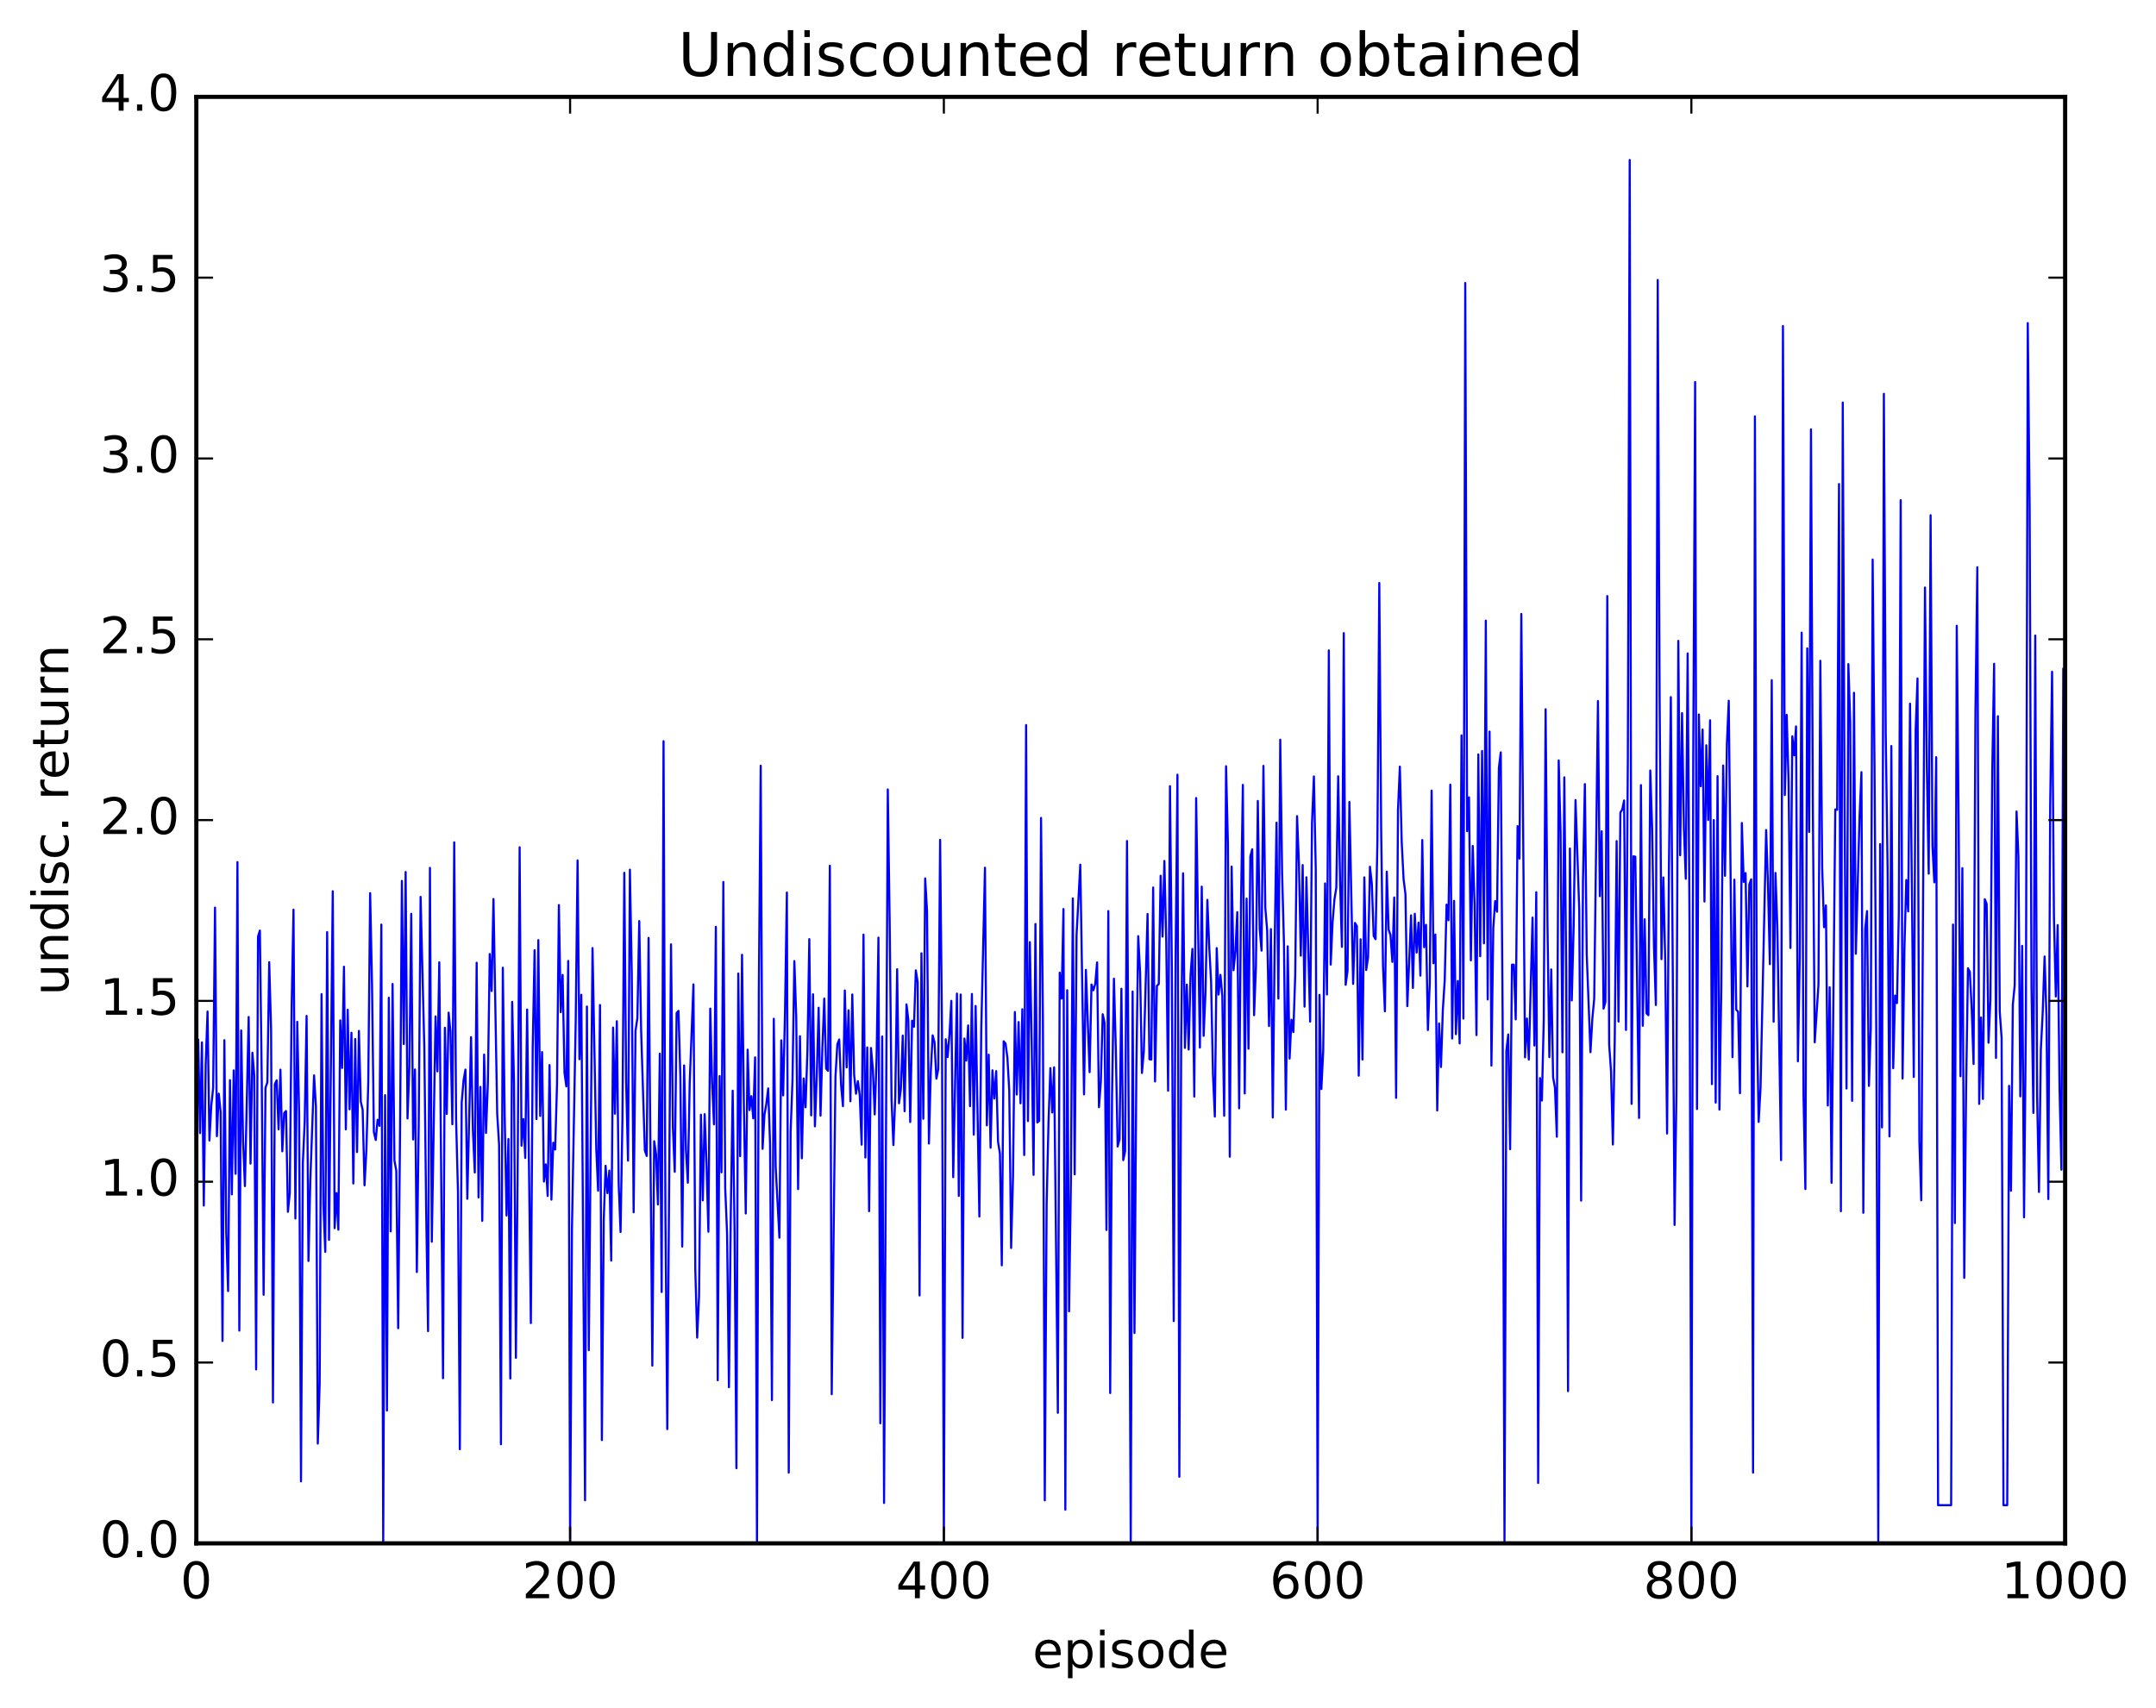 <?xml version="1.0" encoding="utf-8" standalone="no"?>
<!DOCTYPE svg PUBLIC "-//W3C//DTD SVG 1.1//EN"
  "http://www.w3.org/Graphics/SVG/1.1/DTD/svg11.dtd">
<!-- Created with matplotlib (http://matplotlib.org/) -->
<svg height="408pt" version="1.1" viewBox="0 0 515 408" width="515pt" xmlns="http://www.w3.org/2000/svg" xmlns:xlink="http://www.w3.org/1999/xlink">
 <defs>
  <style type="text/css">
*{stroke-linecap:butt;stroke-linejoin:round;stroke-miterlimit:100000;}
  </style>
 </defs>
 <g id="figure_1">
  <g id="patch_1">
   <path d="M 0 408.169 
L 515.768 408.169 
L 515.768 0 
L 0 0 
z
" style="fill:#ffffff;"/>
  </g>
  <g id="axes_1">
   <g id="patch_2">
    <path d="M 46.898 368.742 
L 493.298 368.742 
L 493.298 23.142 
L 46.898 23.142 
z
" style="fill:#ffffff;"/>
   </g>
   <g id="line2d_1">
    <path clip-path="url(#pc4a2732bb2)" d="M 46.898 266.957 
L 47.344 248.376 
L 47.79 270.724 
L 48.237 249.054 
L 48.683 288.045 
L 49.13 254.254 
L 49.576 241.676 
L 50.022 272.496 
L 50.469 264.141 
L 50.915 259.933 
L 51.361 216.856 
L 51.808 271.455 
L 52.254 261.311 
L 52.701 265.701 
L 53.147 320.394 
L 53.593 248.522 
L 54.04 294.444 
L 54.486 308.463 
L 54.933 258.075 
L 55.379 285.361 
L 55.825 255.747 
L 56.272 280.45 
L 56.718 205.972 
L 57.165 317.908 
L 57.611 246.208 
L 58.057 272.616 
L 58.504 283.392 
L 59.397 242.982 
L 59.843 278.02 
L 60.289 251.525 
L 60.736 257.009 
L 61.182 327.189 
L 61.629 223.782 
L 62.075 222.335 
L 62.522 257.895 
L 62.968 309.36 
L 63.414 259.93 
L 63.861 258.6 
L 64.307 229.888 
L 64.754 245.992 
L 65.2 335.086 
L 65.646 259.011 
L 66.093 258.12 
L 66.539 269.829 
L 66.986 255.572 
L 67.432 275.077 
L 67.878 265.936 
L 68.325 265.459 
L 68.771 289.534 
L 69.218 285.056 
L 69.664 240.396 
L 70.11 217.345 
L 70.557 291.137 
L 71.003 244.139 
L 71.45 266.065 
L 71.896 353.942 
L 72.342 277.839 
L 72.789 267.86 
L 73.235 242.739 
L 73.681 301.279 
L 74.128 281.929 
L 75.021 256.941 
L 75.467 264.43 
L 75.913 344.911 
L 76.36 330.515 
L 76.806 237.514 
L 77.253 287.951 
L 77.699 299.097 
L 78.145 222.697 
L 78.592 296.239 
L 79.485 212.943 
L 79.931 293.448 
L 80.377 285.052 
L 80.824 293.805 
L 81.27 243.792 
L 81.717 255.16 
L 82.163 230.975 
L 82.609 269.836 
L 83.056 241.26 
L 83.502 265.039 
L 83.949 246.752 
L 84.395 282.765 
L 84.841 248.254 
L 85.288 275.263 
L 85.734 246.306 
L 86.181 263.251 
L 86.627 265.138 
L 87.073 283.212 
L 87.52 274.743 
L 87.966 258.771 
L 88.413 213.392 
L 88.859 234.987 
L 89.305 270.447 
L 89.752 272.373 
L 90.198 267.542 
L 90.645 268.99 
L 91.091 220.907 
L 91.537 368.742 
L 91.984 261.657 
L 92.43 337.017 
L 92.877 238.391 
L 93.323 294.208 
L 93.769 235.099 
L 94.216 277.284 
L 94.662 279.701 
L 95.109 317.353 
L 95.555 270.771 
L 96.001 210.471 
L 96.448 249.449 
L 96.894 208.344 
L 97.341 267.224 
L 97.787 254.99 
L 98.234 218.331 
L 98.68 272.254 
L 99.126 255.528 
L 99.573 303.921 
L 100.019 268.381 
L 100.466 214.285 
L 101.358 250.288 
L 101.805 289.773 
L 102.251 318.04 
L 102.698 207.364 
L 103.144 296.68 
L 104.037 242.84 
L 104.483 255.974 
L 104.93 229.923 
L 105.822 329.292 
L 106.269 245.558 
L 106.715 266.139 
L 107.162 241.947 
L 107.608 246.537 
L 108.054 268.61 
L 108.501 201.247 
L 108.947 267.592 
L 109.394 284.681 
L 109.84 346.255 
L 110.286 263.399 
L 110.733 258.081 
L 111.179 255.557 
L 111.626 286.431 
L 112.518 247.797 
L 112.965 270.184 
L 113.411 280.143 
L 113.858 230.027 
L 114.304 286.096 
L 114.75 259.693 
L 115.197 291.693 
L 115.643 251.966 
L 116.09 270.698 
L 116.536 258.886 
L 116.982 227.948 
L 117.429 236.775 
L 117.875 214.8 
L 118.768 266.167 
L 119.214 273.449 
L 119.661 345.075 
L 120.107 231.208 
L 120.553 266.592 
L 121 290.418 
L 121.446 272.14 
L 121.893 329.367 
L 122.339 239.368 
L 122.785 258.808 
L 123.232 324.418 
L 123.678 276.086 
L 124.125 202.44 
L 124.571 273.74 
L 125.017 267.386 
L 125.464 276.668 
L 125.91 241.202 
L 126.803 316.122 
L 127.249 250.155 
L 127.696 227.018 
L 128.142 267.385 
L 128.589 224.621 
L 129.035 266.626 
L 129.482 251.368 
L 129.928 282.306 
L 130.374 278.201 
L 130.821 285.743 
L 131.267 254.47 
L 131.714 286.629 
L 132.16 273.034 
L 132.606 274.654 
L 133.053 259.133 
L 133.499 216.24 
L 133.946 241.823 
L 134.392 232.932 
L 134.838 256.324 
L 135.285 259.58 
L 135.731 229.592 
L 136.178 368.742 
L 136.624 293.485 
L 137.517 244.089 
L 137.963 205.571 
L 138.41 253.084 
L 138.856 237.683 
L 139.749 358.458 
L 140.195 240.488 
L 140.642 322.579 
L 141.534 226.52 
L 142.427 274.443 
L 142.874 284.489 
L 143.32 240.12 
L 143.766 344.076 
L 144.213 291.525 
L 144.659 278.529 
L 145.106 285.071 
L 145.552 279.693 
L 145.998 301.19 
L 146.445 245.519 
L 146.891 266.093 
L 147.338 243.999 
L 147.784 282.914 
L 148.23 294.363 
L 148.677 267.484 
L 149.123 208.536 
L 149.57 258.599 
L 150.016 277.303 
L 150.462 207.788 
L 150.909 232.736 
L 151.355 289.639 
L 151.802 246.319 
L 152.248 243.273 
L 152.694 220.068 
L 153.141 246.024 
L 154.034 274.871 
L 154.48 276.193 
L 154.926 224.089 
L 155.819 326.29 
L 156.266 272.664 
L 156.712 275.774 
L 157.158 287.782 
L 157.605 251.755 
L 158.051 308.695 
L 158.498 177.087 
L 158.944 289.757 
L 159.39 341.451 
L 160.283 225.632 
L 160.73 269.314 
L 161.176 279.98 
L 161.622 242.03 
L 162.069 241.532 
L 162.515 257.129 
L 162.962 297.838 
L 163.408 254.56 
L 163.854 274.809 
L 164.301 282.581 
L 164.747 258.779 
L 165.64 235.19 
L 166.086 303.349 
L 166.533 319.599 
L 166.979 309.78 
L 167.425 266.328 
L 167.872 286.795 
L 168.318 266.205 
L 168.765 278.154 
L 169.211 294.292 
L 169.657 240.983 
L 170.104 258.857 
L 170.55 268.638 
L 170.997 221.433 
L 171.443 329.79 
L 171.889 257.087 
L 172.336 280.106 
L 172.782 210.726 
L 173.229 283.891 
L 173.675 294.662 
L 174.121 331.446 
L 174.568 289.551 
L 175.014 260.589 
L 175.461 294.053 
L 175.907 350.796 
L 176.353 232.592 
L 176.8 276.232 
L 177.246 228.123 
L 177.693 264.682 
L 178.139 289.934 
L 178.585 250.786 
L 179.032 265.229 
L 179.478 261.901 
L 179.925 267.199 
L 180.371 252.63 
L 180.817 368.742 
L 181.264 236.186 
L 181.71 182.944 
L 182.157 274.491 
L 182.603 266.363 
L 183.049 263.785 
L 183.496 260.038 
L 183.942 273.345 
L 184.389 334.52 
L 184.835 243.409 
L 185.281 278.712 
L 186.174 295.727 
L 186.621 248.57 
L 187.067 261.718 
L 187.513 241.876 
L 187.96 213.248 
L 188.406 351.851 
L 188.853 270.458 
L 189.299 258.234 
L 189.745 229.621 
L 190.192 242.853 
L 190.638 284.114 
L 191.085 247.584 
L 191.531 276.753 
L 191.977 257.663 
L 192.424 264.564 
L 192.87 250.934 
L 193.317 224.378 
L 193.763 266.483 
L 194.209 237.555 
L 194.656 269.112 
L 195.102 257.034 
L 195.549 240.774 
L 195.995 266.559 
L 196.441 250.416 
L 196.888 238.594 
L 197.334 255.296 
L 197.781 255.853 
L 198.227 206.853 
L 198.673 333.117 
L 199.566 257.229 
L 200.013 249.548 
L 200.459 248.356 
L 200.905 259.226 
L 201.352 264.295 
L 201.798 236.645 
L 202.245 255.032 
L 202.691 241.383 
L 203.137 263.116 
L 203.584 237.601 
L 204.03 256.829 
L 204.477 261.319 
L 204.923 258.327 
L 205.369 261.702 
L 205.816 273.484 
L 206.262 223.307 
L 206.709 276.552 
L 207.155 250.259 
L 207.601 289.384 
L 208.048 250.379 
L 208.494 255.405 
L 208.941 266.267 
L 209.387 253.038 
L 209.833 224.02 
L 210.28 340.049 
L 210.726 247.647 
L 211.173 359.103 
L 212.065 188.619 
L 212.512 220.336 
L 212.958 262.725 
L 213.405 273.585 
L 213.851 262.096 
L 214.298 231.578 
L 214.744 263.605 
L 215.19 260.172 
L 215.637 247.422 
L 216.083 265.497 
L 216.53 239.969 
L 216.976 243.716 
L 217.422 268.075 
L 217.869 243.864 
L 218.315 245.324 
L 218.762 231.837 
L 219.208 234.744 
L 219.654 309.521 
L 220.101 227.767 
L 220.547 267.31 
L 220.994 209.869 
L 221.44 217.666 
L 221.886 273.218 
L 222.333 256.004 
L 222.779 247.364 
L 223.226 249.017 
L 223.672 257.731 
L 224.118 255.5 
L 224.565 200.668 
L 225.011 246.598 
L 225.458 368.742 
L 225.904 248.305 
L 226.35 252.573 
L 226.797 247.261 
L 227.243 239.133 
L 227.69 281.256 
L 228.582 237.388 
L 229.029 285.729 
L 229.475 237.616 
L 229.922 319.654 
L 230.368 248.138 
L 230.814 253.39 
L 231.261 245.001 
L 231.707 264.3 
L 232.154 237.478 
L 232.6 271.081 
L 233.046 240.352 
L 233.939 290.659 
L 234.386 246.193 
L 235.278 207.318 
L 235.725 268.879 
L 236.171 251.99 
L 236.618 274.231 
L 237.064 255.726 
L 237.51 262.46 
L 237.957 255.914 
L 238.403 272.82 
L 238.85 275.607 
L 239.296 302.319 
L 239.742 248.784 
L 240.189 249.33 
L 240.635 252.701 
L 241.082 260.624 
L 241.528 298.169 
L 241.974 281.171 
L 242.421 241.797 
L 242.867 261.514 
L 243.314 244.196 
L 243.76 263.607 
L 244.206 241.127 
L 244.653 275.97 
L 245.099 173.233 
L 245.546 267.851 
L 245.992 225.091 
L 246.438 249.335 
L 246.885 280.706 
L 247.331 220.763 
L 247.778 268.184 
L 248.224 267.835 
L 248.67 195.423 
L 249.117 243.535 
L 249.563 358.469 
L 250.01 287.605 
L 250.456 268.089 
L 250.902 255.195 
L 251.349 265.801 
L 251.795 255.016 
L 252.688 337.559 
L 253.134 232.396 
L 253.581 238.585 
L 254.027 217.185 
L 254.474 360.707 
L 254.92 236.594 
L 255.366 313.31 
L 255.813 281.735 
L 256.259 214.656 
L 256.705 280.589 
L 257.152 223.468 
L 258.045 206.587 
L 258.938 261.481 
L 259.384 231.726 
L 260.277 256.17 
L 260.723 235.225 
L 261.17 236.599 
L 261.616 235.081 
L 262.062 229.947 
L 262.509 264.543 
L 262.955 258.49 
L 263.401 242.326 
L 263.848 244.361 
L 264.294 293.871 
L 264.741 217.679 
L 265.187 332.835 
L 265.634 261.641 
L 266.08 233.843 
L 266.526 250.345 
L 266.973 273.938 
L 267.419 272.219 
L 267.865 236.239 
L 268.312 277.177 
L 268.758 275.011 
L 269.205 200.942 
L 269.651 274.011 
L 270.098 368.742 
L 270.544 236.908 
L 270.99 318.479 
L 271.437 255.512 
L 271.883 223.676 
L 272.329 232.273 
L 272.776 256.359 
L 273.222 251.15 
L 274.115 218.378 
L 274.562 253.08 
L 275.008 253.166 
L 275.454 212.045 
L 275.901 258.382 
L 276.347 235.531 
L 276.793 235.119 
L 277.24 209.241 
L 277.686 223.777 
L 278.133 205.698 
L 278.579 224.927 
L 279.026 260.595 
L 279.472 187.827 
L 279.918 231.401 
L 280.365 315.641 
L 280.811 228.974 
L 281.257 185.101 
L 281.704 352.833 
L 282.15 248.319 
L 282.597 208.651 
L 283.043 250.371 
L 283.49 235.254 
L 283.936 250.756 
L 284.382 233.039 
L 284.829 226.721 
L 285.275 261.996 
L 285.721 190.675 
L 286.614 250.289 
L 287.061 211.837 
L 287.507 247.491 
L 287.954 237.121 
L 288.4 215.001 
L 288.846 226.245 
L 289.293 234.594 
L 289.739 256.705 
L 290.185 266.772 
L 290.632 226.531 
L 291.078 237.633 
L 291.525 232.918 
L 291.971 237.948 
L 292.418 266.579 
L 292.864 183.071 
L 293.31 201.537 
L 293.757 276.363 
L 294.203 207.041 
L 294.649 231.812 
L 295.096 227.404 
L 295.542 217.944 
L 295.989 264.807 
L 296.435 216.066 
L 296.882 187.526 
L 297.328 261.253 
L 297.774 214.705 
L 298.221 250.559 
L 298.667 204.612 
L 299.113 202.908 
L 299.56 242.562 
L 300.006 230.773 
L 300.453 191.365 
L 300.899 221.979 
L 301.346 227.132 
L 301.792 182.99 
L 302.238 216.884 
L 302.685 222.296 
L 303.131 245.152 
L 303.577 221.989 
L 304.024 267.007 
L 304.47 226.69 
L 304.917 196.561 
L 305.363 238.584 
L 305.81 176.738 
L 306.256 208.696 
L 306.702 225.579 
L 307.149 265.122 
L 307.595 226.104 
L 308.041 252.923 
L 308.488 243.642 
L 308.934 246.602 
L 309.381 233.216 
L 309.827 194.992 
L 310.274 206.343 
L 310.72 228.331 
L 311.166 206.679 
L 311.613 240.51 
L 312.059 209.607 
L 312.952 244.097 
L 313.398 196.602 
L 313.845 185.512 
L 314.291 207.651 
L 314.738 368.742 
L 315.184 237.703 
L 315.63 260.208 
L 316.077 250.973 
L 316.523 211.069 
L 316.969 237.607 
L 317.416 155.394 
L 317.862 230.467 
L 318.309 220.366 
L 318.755 214.909 
L 319.202 212.099 
L 319.648 185.475 
L 320.094 210.403 
L 320.541 226.233 
L 320.987 151.271 
L 321.433 235.298 
L 321.88 231.953 
L 322.326 191.609 
L 323.219 235.074 
L 323.666 220.513 
L 324.112 221.283 
L 324.558 257.005 
L 325.005 224.416 
L 325.451 253.158 
L 325.897 209.624 
L 326.344 231.77 
L 326.79 228.699 
L 327.237 207.081 
L 327.683 211.142 
L 328.13 223.614 
L 328.576 224.393 
L 329.022 200.714 
L 329.469 139.291 
L 329.915 198.302 
L 330.361 230.943 
L 330.808 241.633 
L 331.254 208.251 
L 331.701 222.104 
L 332.147 223.43 
L 332.594 229.831 
L 333.04 214.441 
L 333.486 262.306 
L 333.933 193.568 
L 334.379 183.171 
L 334.825 201.25 
L 335.272 210.063 
L 335.718 213.661 
L 336.165 240.394 
L 337.058 218.697 
L 337.504 236.044 
L 337.95 218.321 
L 338.397 227.592 
L 338.843 220.442 
L 339.289 233.103 
L 339.736 200.701 
L 340.182 226.309 
L 340.629 220.966 
L 341.075 246.105 
L 341.522 234.92 
L 341.968 188.892 
L 342.414 230.138 
L 342.861 223.281 
L 343.307 265.325 
L 343.753 244.537 
L 344.2 254.939 
L 344.646 241.309 
L 345.093 234.263 
L 345.539 216.131 
L 345.986 219.872 
L 346.432 187.466 
L 346.878 248.129 
L 347.325 215.233 
L 347.771 247.087 
L 348.217 234.394 
L 348.664 249.309 
L 349.11 175.701 
L 349.557 243.368 
L 350.003 67.608 
L 350.45 198.588 
L 350.896 190.52 
L 351.342 229.459 
L 351.789 202.123 
L 352.235 216.077 
L 352.682 247.312 
L 353.128 180.251 
L 353.574 228.468 
L 354.021 179.432 
L 354.467 225.383 
L 354.913 148.284 
L 355.36 238.799 
L 355.806 174.793 
L 356.253 254.598 
L 356.699 221.719 
L 357.146 215.298 
L 357.592 217.842 
L 358.038 183.43 
L 358.485 179.76 
L 358.931 243.216 
L 359.377 368.742 
L 359.824 251.062 
L 360.27 247.158 
L 360.717 274.574 
L 361.163 230.469 
L 361.61 230.495 
L 362.056 243.553 
L 362.502 197.384 
L 362.949 205.13 
L 363.395 146.681 
L 364.288 252.627 
L 364.734 243.353 
L 365.181 253.166 
L 366.074 219.248 
L 366.52 249.796 
L 366.966 213.168 
L 367.413 354.324 
L 367.859 257.589 
L 368.305 262.947 
L 368.752 243.884 
L 369.198 169.461 
L 369.645 221.091 
L 370.091 252.585 
L 370.538 231.627 
L 370.984 257.402 
L 371.43 259.902 
L 371.877 271.597 
L 372.323 181.686 
L 372.769 198.827 
L 373.216 251.427 
L 373.662 185.732 
L 374.109 231.372 
L 374.555 332.373 
L 375.002 202.737 
L 375.448 239.025 
L 375.894 221.399 
L 376.341 191.149 
L 377.233 217.355 
L 377.68 286.862 
L 378.126 210.308 
L 378.573 187.34 
L 379.019 228.077 
L 379.912 251.399 
L 380.358 243.408 
L 380.805 238.658 
L 381.697 167.492 
L 382.144 214.12 
L 382.59 198.618 
L 383.037 240.987 
L 383.483 239.365 
L 383.93 142.417 
L 384.376 249.572 
L 384.822 255.94 
L 385.269 273.455 
L 385.715 248.07 
L 386.161 200.961 
L 386.608 244.078 
L 387.054 194.127 
L 387.501 193.422 
L 387.947 191.245 
L 388.394 246.086 
L 388.84 181.453 
L 389.286 38.224 
L 389.733 263.752 
L 390.179 204.582 
L 390.625 204.698 
L 391.518 267.109 
L 391.965 187.581 
L 392.411 245.079 
L 392.858 219.65 
L 393.304 242.106 
L 393.75 242.561 
L 394.197 184.09 
L 394.643 198.044 
L 395.089 226.455 
L 395.536 240.127 
L 395.982 66.887 
L 396.429 166.408 
L 396.875 229.169 
L 397.322 209.65 
L 397.768 229.812 
L 398.214 270.824 
L 398.661 206.789 
L 399.107 166.564 
L 400 292.674 
L 400.446 260.964 
L 400.893 153.121 
L 401.339 204.345 
L 401.786 170.388 
L 402.232 197.903 
L 402.678 209.962 
L 403.125 156.117 
L 403.571 220.363 
L 404.017 368.742 
L 404.464 180.826 
L 404.91 91.264 
L 405.357 264.983 
L 405.803 170.705 
L 406.25 187.854 
L 406.696 174.31 
L 407.142 215.402 
L 407.589 178.071 
L 408.035 195.917 
L 408.481 172.099 
L 408.928 259.031 
L 409.374 195.928 
L 409.821 263.444 
L 410.267 185.444 
L 410.714 265.116 
L 411.16 236.351 
L 411.606 182.893 
L 412.053 209.251 
L 412.499 177.759 
L 412.945 167.417 
L 413.838 252.585 
L 414.285 210.174 
L 414.731 241.251 
L 415.178 241.723 
L 415.624 261.19 
L 416.07 196.631 
L 416.517 210.718 
L 416.963 208.599 
L 417.409 235.688 
L 417.856 211.31 
L 418.302 210.097 
L 418.749 351.842 
L 419.195 99.472 
L 419.642 242.432 
L 420.088 268.053 
L 420.534 259.972 
L 421.873 198.313 
L 422.32 211.52 
L 422.766 230.365 
L 423.213 162.509 
L 423.659 244.114 
L 424.106 208.574 
L 424.552 221.577 
L 425.445 277.185 
L 425.891 77.901 
L 426.337 189.963 
L 426.784 170.792 
L 427.23 186.581 
L 427.677 226.504 
L 428.123 175.925 
L 428.57 180.464 
L 429.016 173.562 
L 429.462 253.583 
L 429.909 228.799 
L 430.355 151.152 
L 430.801 261.644 
L 431.248 284.088 
L 431.694 154.9 
L 432.141 198.778 
L 432.587 102.578 
L 433.034 192.938 
L 433.48 249.039 
L 434.373 235.287 
L 434.819 157.878 
L 435.265 207.437 
L 435.712 221.538 
L 436.158 216.329 
L 436.605 264.138 
L 437.051 235.874 
L 437.498 282.604 
L 438.39 193.381 
L 438.837 193.487 
L 439.283 115.645 
L 439.729 289.393 
L 440.176 96.171 
L 440.622 193.532 
L 441.069 260.072 
L 441.515 158.674 
L 441.962 172.541 
L 442.408 263.023 
L 442.854 165.521 
L 443.301 227.875 
L 444.193 194.954 
L 444.64 184.49 
L 445.086 289.77 
L 445.533 221.982 
L 445.979 217.678 
L 446.425 259.455 
L 446.872 245.608 
L 447.318 133.686 
L 447.765 183.48 
L 448.211 251.433 
L 448.658 368.742 
L 449.104 201.672 
L 449.55 269.365 
L 449.997 94.094 
L 450.443 175.652 
L 450.889 207.452 
L 451.336 271.502 
L 451.782 178.237 
L 452.229 255.224 
L 452.675 237.861 
L 453.122 239.666 
L 453.568 218.188 
L 454.014 119.494 
L 454.461 257.693 
L 454.907 226.682 
L 455.353 210.262 
L 455.8 217.762 
L 456.246 168.129 
L 457.139 257.312 
L 457.586 174.479 
L 458.032 162.098 
L 458.478 272.605 
L 458.925 286.792 
L 459.817 140.373 
L 460.264 183.393 
L 460.71 208.744 
L 461.157 123.092 
L 461.603 202.13 
L 462.05 210.812 
L 462.496 180.917 
L 462.942 359.631 
L 466.067 359.631 
L 466.514 220.898 
L 466.96 292.222 
L 467.406 149.517 
L 467.853 196.284 
L 468.299 257.149 
L 468.745 207.422 
L 469.192 305.315 
L 469.638 260.137 
L 470.085 231.331 
L 470.531 232.218 
L 470.978 241.072 
L 471.424 254.218 
L 471.87 170.057 
L 472.317 135.533 
L 472.763 263.747 
L 473.209 243.112 
L 473.656 262.574 
L 474.102 214.848 
L 474.549 215.973 
L 474.995 249.124 
L 475.442 238.829 
L 475.888 184.075 
L 476.334 158.596 
L 476.781 252.767 
L 477.227 171.12 
L 477.673 241.721 
L 478.12 247.983 
L 478.566 359.631 
L 479.459 359.631 
L 479.906 259.439 
L 480.352 284.503 
L 480.798 240.076 
L 481.245 235.417 
L 481.691 193.893 
L 482.137 204.732 
L 482.584 261.944 
L 483.03 225.999 
L 483.477 290.849 
L 483.923 243.79 
L 484.37 77.193 
L 484.816 121.353 
L 485.262 235.976 
L 485.709 265.897 
L 486.155 151.844 
L 486.601 261.765 
L 487.048 284.794 
L 487.494 250.77 
L 487.941 241.833 
L 488.387 228.531 
L 488.834 242.946 
L 489.28 286.485 
L 489.726 192.305 
L 490.173 160.497 
L 490.619 218.964 
L 491.065 238.081 
L 491.512 221.017 
L 491.958 260.1 
L 492.405 279.464 
L 492.851 159.812 
L 492.851 159.812 
" style="fill:none;stroke:#0000ff;stroke-linecap:square;stroke-width:0.5;"/>
   </g>
   <g id="patch_3">
    <path d="M 46.898 368.742 
L 493.298 368.742 
" style="fill:none;stroke:#000000;stroke-linecap:square;stroke-linejoin:miter;"/>
   </g>
   <g id="patch_4">
    <path d="M 493.298 368.742 
L 493.298 23.142 
" style="fill:none;stroke:#000000;stroke-linecap:square;stroke-linejoin:miter;"/>
   </g>
   <g id="patch_5">
    <path d="M 46.898 23.142 
L 493.298 23.142 
" style="fill:none;stroke:#000000;stroke-linecap:square;stroke-linejoin:miter;"/>
   </g>
   <g id="patch_6">
    <path d="M 46.898 368.742 
L 46.898 23.142 
" style="fill:none;stroke:#000000;stroke-linecap:square;stroke-linejoin:miter;"/>
   </g>
   <g id="matplotlib.axis_1">
    <g id="xtick_1">
     <g id="line2d_2">
      <defs>
       <path d="M 0 0 
L 0 -4 
" id="m1d67f441fa" style="stroke:#000000;stroke-width:0.5;"/>
      </defs>
      <g>
       <use style="stroke:#000000;stroke-width:0.5;" x="46.898" xlink:href="#m1d67f441fa" y="368.742"/>
      </g>
     </g>
     <g id="line2d_3">
      <defs>
       <path d="M 0 0 
L 0 4 
" id="mad9d033b91" style="stroke:#000000;stroke-width:0.5;"/>
      </defs>
      <g>
       <use style="stroke:#000000;stroke-width:0.5;" x="46.898" xlink:href="#mad9d033b91" y="23.142"/>
      </g>
     </g>
     <g id="text_1">
      <!-- 0 -->
      <defs>
       <path d="M 31.781 66.406 
Q 24.172 66.406 20.328 58.906 
Q 16.5 51.422 16.5 36.375 
Q 16.5 21.391 20.328 13.891 
Q 24.172 6.391 31.781 6.391 
Q 39.453 6.391 43.281 13.891 
Q 47.125 21.391 47.125 36.375 
Q 47.125 51.422 43.281 58.906 
Q 39.453 66.406 31.781 66.406 
M 31.781 74.219 
Q 44.047 74.219 50.516 64.516 
Q 56.984 54.828 56.984 36.375 
Q 56.984 17.969 50.516 8.266 
Q 44.047 -1.422 31.781 -1.422 
Q 19.531 -1.422 13.062 8.266 
Q 6.594 17.969 6.594 36.375 
Q 6.594 54.828 13.062 64.516 
Q 19.531 74.219 31.781 74.219 
" id="BitstreamVeraSans-Roman-30"/>
      </defs>
      <g transform="translate(43.08 381.86)scale(0.12 -0.12)">
       <use xlink:href="#BitstreamVeraSans-Roman-30"/>
      </g>
     </g>
    </g>
    <g id="xtick_2">
     <g id="line2d_4">
      <g>
       <use style="stroke:#000000;stroke-width:0.5;" x="136.178" xlink:href="#m1d67f441fa" y="368.742"/>
      </g>
     </g>
     <g id="line2d_5">
      <g>
       <use style="stroke:#000000;stroke-width:0.5;" x="136.178" xlink:href="#mad9d033b91" y="23.142"/>
      </g>
     </g>
     <g id="text_2">
      <!-- 200 -->
      <defs>
       <path d="M 19.188 8.297 
L 53.609 8.297 
L 53.609 0 
L 7.328 0 
L 7.328 8.297 
Q 12.938 14.109 22.625 23.891 
Q 32.328 33.688 34.812 36.531 
Q 39.547 41.844 41.422 45.531 
Q 43.312 49.219 43.312 52.781 
Q 43.312 58.594 39.234 62.25 
Q 35.156 65.922 28.609 65.922 
Q 23.969 65.922 18.812 64.312 
Q 13.672 62.703 7.812 59.422 
L 7.812 69.391 
Q 13.766 71.781 18.938 73 
Q 24.125 74.219 28.422 74.219 
Q 39.75 74.219 46.484 68.547 
Q 53.219 62.891 53.219 53.422 
Q 53.219 48.922 51.531 44.891 
Q 49.859 40.875 45.406 35.406 
Q 44.188 33.984 37.641 27.219 
Q 31.109 20.453 19.188 8.297 
" id="BitstreamVeraSans-Roman-32"/>
      </defs>
      <g transform="translate(124.725 381.86)scale(0.12 -0.12)">
       <use xlink:href="#BitstreamVeraSans-Roman-32"/>
       <use x="63.623" xlink:href="#BitstreamVeraSans-Roman-30"/>
       <use x="127.246" xlink:href="#BitstreamVeraSans-Roman-30"/>
      </g>
     </g>
    </g>
    <g id="xtick_3">
     <g id="line2d_6">
      <g>
       <use style="stroke:#000000;stroke-width:0.5;" x="225.458" xlink:href="#m1d67f441fa" y="368.742"/>
      </g>
     </g>
     <g id="line2d_7">
      <g>
       <use style="stroke:#000000;stroke-width:0.5;" x="225.458" xlink:href="#mad9d033b91" y="23.142"/>
      </g>
     </g>
     <g id="text_3">
      <!-- 400 -->
      <defs>
       <path d="M 37.797 64.312 
L 12.891 25.391 
L 37.797 25.391 
z
M 35.203 72.906 
L 47.609 72.906 
L 47.609 25.391 
L 58.016 25.391 
L 58.016 17.188 
L 47.609 17.188 
L 47.609 0 
L 37.797 0 
L 37.797 17.188 
L 4.891 17.188 
L 4.891 26.703 
z
" id="BitstreamVeraSans-Roman-34"/>
      </defs>
      <g transform="translate(214.005 381.86)scale(0.12 -0.12)">
       <use xlink:href="#BitstreamVeraSans-Roman-34"/>
       <use x="63.623" xlink:href="#BitstreamVeraSans-Roman-30"/>
       <use x="127.246" xlink:href="#BitstreamVeraSans-Roman-30"/>
      </g>
     </g>
    </g>
    <g id="xtick_4">
     <g id="line2d_8">
      <g>
       <use style="stroke:#000000;stroke-width:0.5;" x="314.738" xlink:href="#m1d67f441fa" y="368.742"/>
      </g>
     </g>
     <g id="line2d_9">
      <g>
       <use style="stroke:#000000;stroke-width:0.5;" x="314.738" xlink:href="#mad9d033b91" y="23.142"/>
      </g>
     </g>
     <g id="text_4">
      <!-- 600 -->
      <defs>
       <path d="M 33.016 40.375 
Q 26.375 40.375 22.484 35.828 
Q 18.609 31.297 18.609 23.391 
Q 18.609 15.531 22.484 10.953 
Q 26.375 6.391 33.016 6.391 
Q 39.656 6.391 43.531 10.953 
Q 47.406 15.531 47.406 23.391 
Q 47.406 31.297 43.531 35.828 
Q 39.656 40.375 33.016 40.375 
M 52.594 71.297 
L 52.594 62.312 
Q 48.875 64.062 45.094 64.984 
Q 41.312 65.922 37.594 65.922 
Q 27.828 65.922 22.672 59.328 
Q 17.531 52.734 16.797 39.406 
Q 19.672 43.656 24.016 45.922 
Q 28.375 48.188 33.594 48.188 
Q 44.578 48.188 50.953 41.516 
Q 57.328 34.859 57.328 23.391 
Q 57.328 12.156 50.688 5.359 
Q 44.047 -1.422 33.016 -1.422 
Q 20.359 -1.422 13.672 8.266 
Q 6.984 17.969 6.984 36.375 
Q 6.984 53.656 15.188 63.938 
Q 23.391 74.219 37.203 74.219 
Q 40.922 74.219 44.703 73.484 
Q 48.484 72.75 52.594 71.297 
" id="BitstreamVeraSans-Roman-36"/>
      </defs>
      <g transform="translate(303.285 381.86)scale(0.12 -0.12)">
       <use xlink:href="#BitstreamVeraSans-Roman-36"/>
       <use x="63.623" xlink:href="#BitstreamVeraSans-Roman-30"/>
       <use x="127.246" xlink:href="#BitstreamVeraSans-Roman-30"/>
      </g>
     </g>
    </g>
    <g id="xtick_5">
     <g id="line2d_10">
      <g>
       <use style="stroke:#000000;stroke-width:0.5;" x="404.017" xlink:href="#m1d67f441fa" y="368.742"/>
      </g>
     </g>
     <g id="line2d_11">
      <g>
       <use style="stroke:#000000;stroke-width:0.5;" x="404.017" xlink:href="#mad9d033b91" y="23.142"/>
      </g>
     </g>
     <g id="text_5">
      <!-- 800 -->
      <defs>
       <path d="M 31.781 34.625 
Q 24.75 34.625 20.719 30.859 
Q 16.703 27.094 16.703 20.516 
Q 16.703 13.922 20.719 10.156 
Q 24.75 6.391 31.781 6.391 
Q 38.812 6.391 42.859 10.172 
Q 46.922 13.969 46.922 20.516 
Q 46.922 27.094 42.891 30.859 
Q 38.875 34.625 31.781 34.625 
M 21.922 38.812 
Q 15.578 40.375 12.031 44.719 
Q 8.5 49.078 8.5 55.328 
Q 8.5 64.062 14.719 69.141 
Q 20.953 74.219 31.781 74.219 
Q 42.672 74.219 48.875 69.141 
Q 55.078 64.062 55.078 55.328 
Q 55.078 49.078 51.531 44.719 
Q 48 40.375 41.703 38.812 
Q 48.828 37.156 52.797 32.312 
Q 56.781 27.484 56.781 20.516 
Q 56.781 9.906 50.312 4.234 
Q 43.844 -1.422 31.781 -1.422 
Q 19.734 -1.422 13.25 4.234 
Q 6.781 9.906 6.781 20.516 
Q 6.781 27.484 10.781 32.312 
Q 14.797 37.156 21.922 38.812 
M 18.312 54.391 
Q 18.312 48.734 21.844 45.562 
Q 25.391 42.391 31.781 42.391 
Q 38.141 42.391 41.719 45.562 
Q 45.312 48.734 45.312 54.391 
Q 45.312 60.062 41.719 63.234 
Q 38.141 66.406 31.781 66.406 
Q 25.391 66.406 21.844 63.234 
Q 18.312 60.062 18.312 54.391 
" id="BitstreamVeraSans-Roman-38"/>
      </defs>
      <g transform="translate(392.565 381.86)scale(0.12 -0.12)">
       <use xlink:href="#BitstreamVeraSans-Roman-38"/>
       <use x="63.623" xlink:href="#BitstreamVeraSans-Roman-30"/>
       <use x="127.246" xlink:href="#BitstreamVeraSans-Roman-30"/>
      </g>
     </g>
    </g>
    <g id="xtick_6">
     <g id="line2d_12">
      <g>
       <use style="stroke:#000000;stroke-width:0.5;" x="493.298" xlink:href="#m1d67f441fa" y="368.742"/>
      </g>
     </g>
     <g id="line2d_13">
      <g>
       <use style="stroke:#000000;stroke-width:0.5;" x="493.298" xlink:href="#mad9d033b91" y="23.142"/>
      </g>
     </g>
     <g id="text_6">
      <!-- 1000 -->
      <defs>
       <path d="M 12.406 8.297 
L 28.516 8.297 
L 28.516 63.922 
L 10.984 60.406 
L 10.984 69.391 
L 28.422 72.906 
L 38.281 72.906 
L 38.281 8.297 
L 54.391 8.297 
L 54.391 0 
L 12.406 0 
z
" id="BitstreamVeraSans-Roman-31"/>
      </defs>
      <g transform="translate(478.027 381.86)scale(0.12 -0.12)">
       <use xlink:href="#BitstreamVeraSans-Roman-31"/>
       <use x="63.623" xlink:href="#BitstreamVeraSans-Roman-30"/>
       <use x="127.246" xlink:href="#BitstreamVeraSans-Roman-30"/>
       <use x="190.869" xlink:href="#BitstreamVeraSans-Roman-30"/>
      </g>
     </g>
    </g>
    <g id="text_7">
     <!-- episode -->
     <defs>
      <path d="M 30.609 48.391 
Q 23.391 48.391 19.188 42.75 
Q 14.984 37.109 14.984 27.297 
Q 14.984 17.484 19.156 11.844 
Q 23.344 6.203 30.609 6.203 
Q 37.797 6.203 41.984 11.859 
Q 46.188 17.531 46.188 27.297 
Q 46.188 37.016 41.984 42.703 
Q 37.797 48.391 30.609 48.391 
M 30.609 56 
Q 42.328 56 49.016 48.375 
Q 55.719 40.766 55.719 27.297 
Q 55.719 13.875 49.016 6.219 
Q 42.328 -1.422 30.609 -1.422 
Q 18.844 -1.422 12.172 6.219 
Q 5.516 13.875 5.516 27.297 
Q 5.516 40.766 12.172 48.375 
Q 18.844 56 30.609 56 
" id="BitstreamVeraSans-Roman-6f"/>
      <path d="M 18.109 8.203 
L 18.109 -20.797 
L 9.078 -20.797 
L 9.078 54.688 
L 18.109 54.688 
L 18.109 46.391 
Q 20.953 51.266 25.266 53.625 
Q 29.594 56 35.594 56 
Q 45.562 56 51.781 48.094 
Q 58.016 40.188 58.016 27.297 
Q 58.016 14.406 51.781 6.484 
Q 45.562 -1.422 35.594 -1.422 
Q 29.594 -1.422 25.266 0.953 
Q 20.953 3.328 18.109 8.203 
M 48.688 27.297 
Q 48.688 37.203 44.609 42.844 
Q 40.531 48.484 33.406 48.484 
Q 26.266 48.484 22.188 42.844 
Q 18.109 37.203 18.109 27.297 
Q 18.109 17.391 22.188 11.75 
Q 26.266 6.109 33.406 6.109 
Q 40.531 6.109 44.609 11.75 
Q 48.688 17.391 48.688 27.297 
" id="BitstreamVeraSans-Roman-70"/>
      <path d="M 45.406 46.391 
L 45.406 75.984 
L 54.391 75.984 
L 54.391 0 
L 45.406 0 
L 45.406 8.203 
Q 42.578 3.328 38.25 0.953 
Q 33.938 -1.422 27.875 -1.422 
Q 17.969 -1.422 11.734 6.484 
Q 5.516 14.406 5.516 27.297 
Q 5.516 40.188 11.734 48.094 
Q 17.969 56 27.875 56 
Q 33.938 56 38.25 53.625 
Q 42.578 51.266 45.406 46.391 
M 14.797 27.297 
Q 14.797 17.391 18.875 11.75 
Q 22.953 6.109 30.078 6.109 
Q 37.203 6.109 41.297 11.75 
Q 45.406 17.391 45.406 27.297 
Q 45.406 37.203 41.297 42.844 
Q 37.203 48.484 30.078 48.484 
Q 22.953 48.484 18.875 42.844 
Q 14.797 37.203 14.797 27.297 
" id="BitstreamVeraSans-Roman-64"/>
      <path d="M 56.203 29.594 
L 56.203 25.203 
L 14.891 25.203 
Q 15.484 15.922 20.484 11.062 
Q 25.484 6.203 34.422 6.203 
Q 39.594 6.203 44.453 7.469 
Q 49.312 8.734 54.109 11.281 
L 54.109 2.781 
Q 49.266 0.734 44.188 -0.344 
Q 39.109 -1.422 33.891 -1.422 
Q 20.797 -1.422 13.156 6.188 
Q 5.516 13.812 5.516 26.812 
Q 5.516 40.234 12.766 48.109 
Q 20.016 56 32.328 56 
Q 43.359 56 49.781 48.891 
Q 56.203 41.797 56.203 29.594 
M 47.219 32.234 
Q 47.125 39.594 43.094 43.984 
Q 39.062 48.391 32.422 48.391 
Q 24.906 48.391 20.391 44.141 
Q 15.875 39.891 15.188 32.172 
z
" id="BitstreamVeraSans-Roman-65"/>
      <path d="M 9.422 54.688 
L 18.406 54.688 
L 18.406 0 
L 9.422 0 
z
M 9.422 75.984 
L 18.406 75.984 
L 18.406 64.594 
L 9.422 64.594 
z
" id="BitstreamVeraSans-Roman-69"/>
      <path d="M 44.281 53.078 
L 44.281 44.578 
Q 40.484 46.531 36.375 47.5 
Q 32.281 48.484 27.875 48.484 
Q 21.188 48.484 17.844 46.438 
Q 14.5 44.391 14.5 40.281 
Q 14.5 37.156 16.891 35.375 
Q 19.281 33.594 26.516 31.984 
L 29.594 31.297 
Q 39.156 29.25 43.188 25.516 
Q 47.219 21.781 47.219 15.094 
Q 47.219 7.469 41.188 3.016 
Q 35.156 -1.422 24.609 -1.422 
Q 20.219 -1.422 15.453 -0.562 
Q 10.688 0.297 5.422 2 
L 5.422 11.281 
Q 10.406 8.688 15.234 7.391 
Q 20.062 6.109 24.812 6.109 
Q 31.156 6.109 34.562 8.281 
Q 37.984 10.453 37.984 14.406 
Q 37.984 18.062 35.516 20.016 
Q 33.062 21.969 24.703 23.781 
L 21.578 24.516 
Q 13.234 26.266 9.516 29.906 
Q 5.812 33.547 5.812 39.891 
Q 5.812 47.609 11.281 51.797 
Q 16.75 56 26.812 56 
Q 31.781 56 36.172 55.266 
Q 40.578 54.547 44.281 53.078 
" id="BitstreamVeraSans-Roman-73"/>
     </defs>
     <g transform="translate(246.632 398.474)scale(0.12 -0.12)">
      <use xlink:href="#BitstreamVeraSans-Roman-65"/>
      <use x="61.523" xlink:href="#BitstreamVeraSans-Roman-70"/>
      <use x="125.0" xlink:href="#BitstreamVeraSans-Roman-69"/>
      <use x="152.783" xlink:href="#BitstreamVeraSans-Roman-73"/>
      <use x="204.883" xlink:href="#BitstreamVeraSans-Roman-6f"/>
      <use x="266.064" xlink:href="#BitstreamVeraSans-Roman-64"/>
      <use x="329.541" xlink:href="#BitstreamVeraSans-Roman-65"/>
     </g>
    </g>
   </g>
   <g id="matplotlib.axis_2">
    <g id="ytick_1">
     <g id="line2d_14">
      <defs>
       <path d="M 0 0 
L 4 0 
" id="m2940da907a" style="stroke:#000000;stroke-width:0.5;"/>
      </defs>
      <g>
       <use style="stroke:#000000;stroke-width:0.5;" x="46.898" xlink:href="#m2940da907a" y="368.742"/>
      </g>
     </g>
     <g id="line2d_15">
      <defs>
       <path d="M 0 0 
L -4 0 
" id="m074145bc93" style="stroke:#000000;stroke-width:0.5;"/>
      </defs>
      <g>
       <use style="stroke:#000000;stroke-width:0.5;" x="493.298" xlink:href="#m074145bc93" y="368.742"/>
      </g>
     </g>
     <g id="text_8">
      <!-- 0.0 -->
      <defs>
       <path d="M 10.688 12.406 
L 21 12.406 
L 21 0 
L 10.688 0 
z
" id="BitstreamVeraSans-Roman-2e"/>
      </defs>
      <g transform="translate(23.814 372.053)scale(0.12 -0.12)">
       <use xlink:href="#BitstreamVeraSans-Roman-30"/>
       <use x="63.623" xlink:href="#BitstreamVeraSans-Roman-2e"/>
       <use x="95.41" xlink:href="#BitstreamVeraSans-Roman-30"/>
      </g>
     </g>
    </g>
    <g id="ytick_2">
     <g id="line2d_16">
      <g>
       <use style="stroke:#000000;stroke-width:0.5;" x="46.898" xlink:href="#m2940da907a" y="325.542"/>
      </g>
     </g>
     <g id="line2d_17">
      <g>
       <use style="stroke:#000000;stroke-width:0.5;" x="493.298" xlink:href="#m074145bc93" y="325.542"/>
      </g>
     </g>
     <g id="text_9">
      <!-- 0.5 -->
      <defs>
       <path d="M 10.797 72.906 
L 49.516 72.906 
L 49.516 64.594 
L 19.828 64.594 
L 19.828 46.734 
Q 21.969 47.469 24.109 47.828 
Q 26.266 48.188 28.422 48.188 
Q 40.625 48.188 47.75 41.5 
Q 54.891 34.812 54.891 23.391 
Q 54.891 11.625 47.562 5.094 
Q 40.234 -1.422 26.906 -1.422 
Q 22.312 -1.422 17.547 -0.641 
Q 12.797 0.141 7.719 1.703 
L 7.719 11.625 
Q 12.109 9.234 16.797 8.062 
Q 21.484 6.891 26.703 6.891 
Q 35.156 6.891 40.078 11.328 
Q 45.016 15.766 45.016 23.391 
Q 45.016 31 40.078 35.438 
Q 35.156 39.891 26.703 39.891 
Q 22.75 39.891 18.812 39.016 
Q 14.891 38.141 10.797 36.281 
z
" id="BitstreamVeraSans-Roman-35"/>
      </defs>
      <g transform="translate(23.814 328.853)scale(0.12 -0.12)">
       <use xlink:href="#BitstreamVeraSans-Roman-30"/>
       <use x="63.623" xlink:href="#BitstreamVeraSans-Roman-2e"/>
       <use x="95.41" xlink:href="#BitstreamVeraSans-Roman-35"/>
      </g>
     </g>
    </g>
    <g id="ytick_3">
     <g id="line2d_18">
      <g>
       <use style="stroke:#000000;stroke-width:0.5;" x="46.898" xlink:href="#m2940da907a" y="282.342"/>
      </g>
     </g>
     <g id="line2d_19">
      <g>
       <use style="stroke:#000000;stroke-width:0.5;" x="493.298" xlink:href="#m074145bc93" y="282.342"/>
      </g>
     </g>
     <g id="text_10">
      <!-- 1.0 -->
      <g transform="translate(23.814 285.653)scale(0.12 -0.12)">
       <use xlink:href="#BitstreamVeraSans-Roman-31"/>
       <use x="63.623" xlink:href="#BitstreamVeraSans-Roman-2e"/>
       <use x="95.41" xlink:href="#BitstreamVeraSans-Roman-30"/>
      </g>
     </g>
    </g>
    <g id="ytick_4">
     <g id="line2d_20">
      <g>
       <use style="stroke:#000000;stroke-width:0.5;" x="46.898" xlink:href="#m2940da907a" y="239.142"/>
      </g>
     </g>
     <g id="line2d_21">
      <g>
       <use style="stroke:#000000;stroke-width:0.5;" x="493.298" xlink:href="#m074145bc93" y="239.142"/>
      </g>
     </g>
     <g id="text_11">
      <!-- 1.5 -->
      <g transform="translate(23.814 242.453)scale(0.12 -0.12)">
       <use xlink:href="#BitstreamVeraSans-Roman-31"/>
       <use x="63.623" xlink:href="#BitstreamVeraSans-Roman-2e"/>
       <use x="95.41" xlink:href="#BitstreamVeraSans-Roman-35"/>
      </g>
     </g>
    </g>
    <g id="ytick_5">
     <g id="line2d_22">
      <g>
       <use style="stroke:#000000;stroke-width:0.5;" x="46.898" xlink:href="#m2940da907a" y="195.942"/>
      </g>
     </g>
     <g id="line2d_23">
      <g>
       <use style="stroke:#000000;stroke-width:0.5;" x="493.298" xlink:href="#m074145bc93" y="195.942"/>
      </g>
     </g>
     <g id="text_12">
      <!-- 2.0 -->
      <g transform="translate(23.814 199.253)scale(0.12 -0.12)">
       <use xlink:href="#BitstreamVeraSans-Roman-32"/>
       <use x="63.623" xlink:href="#BitstreamVeraSans-Roman-2e"/>
       <use x="95.41" xlink:href="#BitstreamVeraSans-Roman-30"/>
      </g>
     </g>
    </g>
    <g id="ytick_6">
     <g id="line2d_24">
      <g>
       <use style="stroke:#000000;stroke-width:0.5;" x="46.898" xlink:href="#m2940da907a" y="152.742"/>
      </g>
     </g>
     <g id="line2d_25">
      <g>
       <use style="stroke:#000000;stroke-width:0.5;" x="493.298" xlink:href="#m074145bc93" y="152.742"/>
      </g>
     </g>
     <g id="text_13">
      <!-- 2.5 -->
      <g transform="translate(23.814 156.053)scale(0.12 -0.12)">
       <use xlink:href="#BitstreamVeraSans-Roman-32"/>
       <use x="63.623" xlink:href="#BitstreamVeraSans-Roman-2e"/>
       <use x="95.41" xlink:href="#BitstreamVeraSans-Roman-35"/>
      </g>
     </g>
    </g>
    <g id="ytick_7">
     <g id="line2d_26">
      <g>
       <use style="stroke:#000000;stroke-width:0.5;" x="46.898" xlink:href="#m2940da907a" y="109.542"/>
      </g>
     </g>
     <g id="line2d_27">
      <g>
       <use style="stroke:#000000;stroke-width:0.5;" x="493.298" xlink:href="#m074145bc93" y="109.542"/>
      </g>
     </g>
     <g id="text_14">
      <!-- 3.0 -->
      <defs>
       <path d="M 40.578 39.312 
Q 47.656 37.797 51.625 33 
Q 55.609 28.219 55.609 21.188 
Q 55.609 10.406 48.188 4.484 
Q 40.766 -1.422 27.094 -1.422 
Q 22.516 -1.422 17.656 -0.516 
Q 12.797 0.391 7.625 2.203 
L 7.625 11.719 
Q 11.719 9.328 16.594 8.109 
Q 21.484 6.891 26.812 6.891 
Q 36.078 6.891 40.938 10.547 
Q 45.797 14.203 45.797 21.188 
Q 45.797 27.641 41.281 31.266 
Q 36.766 34.906 28.719 34.906 
L 20.219 34.906 
L 20.219 43.016 
L 29.109 43.016 
Q 36.375 43.016 40.234 45.922 
Q 44.094 48.828 44.094 54.297 
Q 44.094 59.906 40.109 62.906 
Q 36.141 65.922 28.719 65.922 
Q 24.656 65.922 20.016 65.031 
Q 15.375 64.156 9.812 62.312 
L 9.812 71.094 
Q 15.438 72.656 20.344 73.438 
Q 25.25 74.219 29.594 74.219 
Q 40.828 74.219 47.359 69.109 
Q 53.906 64.016 53.906 55.328 
Q 53.906 49.266 50.438 45.094 
Q 46.969 40.922 40.578 39.312 
" id="BitstreamVeraSans-Roman-33"/>
      </defs>
      <g transform="translate(23.814 112.853)scale(0.12 -0.12)">
       <use xlink:href="#BitstreamVeraSans-Roman-33"/>
       <use x="63.623" xlink:href="#BitstreamVeraSans-Roman-2e"/>
       <use x="95.41" xlink:href="#BitstreamVeraSans-Roman-30"/>
      </g>
     </g>
    </g>
    <g id="ytick_8">
     <g id="line2d_28">
      <g>
       <use style="stroke:#000000;stroke-width:0.5;" x="46.898" xlink:href="#m2940da907a" y="66.342"/>
      </g>
     </g>
     <g id="line2d_29">
      <g>
       <use style="stroke:#000000;stroke-width:0.5;" x="493.298" xlink:href="#m074145bc93" y="66.342"/>
      </g>
     </g>
     <g id="text_15">
      <!-- 3.5 -->
      <g transform="translate(23.814 69.653)scale(0.12 -0.12)">
       <use xlink:href="#BitstreamVeraSans-Roman-33"/>
       <use x="63.623" xlink:href="#BitstreamVeraSans-Roman-2e"/>
       <use x="95.41" xlink:href="#BitstreamVeraSans-Roman-35"/>
      </g>
     </g>
    </g>
    <g id="ytick_9">
     <g id="line2d_30">
      <g>
       <use style="stroke:#000000;stroke-width:0.5;" x="46.898" xlink:href="#m2940da907a" y="23.142"/>
      </g>
     </g>
     <g id="line2d_31">
      <g>
       <use style="stroke:#000000;stroke-width:0.5;" x="493.298" xlink:href="#m074145bc93" y="23.142"/>
      </g>
     </g>
     <g id="text_16">
      <!-- 4.0 -->
      <g transform="translate(23.814 26.453)scale(0.12 -0.12)">
       <use xlink:href="#BitstreamVeraSans-Roman-34"/>
       <use x="63.623" xlink:href="#BitstreamVeraSans-Roman-2e"/>
       <use x="95.41" xlink:href="#BitstreamVeraSans-Roman-30"/>
      </g>
     </g>
    </g>
    <g id="text_17">
     <!-- undisc. return -->
     <defs>
      <path d="M 18.312 70.219 
L 18.312 54.688 
L 36.812 54.688 
L 36.812 47.703 
L 18.312 47.703 
L 18.312 18.016 
Q 18.312 11.328 20.141 9.422 
Q 21.969 7.516 27.594 7.516 
L 36.812 7.516 
L 36.812 0 
L 27.594 0 
Q 17.188 0 13.234 3.875 
Q 9.281 7.766 9.281 18.016 
L 9.281 47.703 
L 2.688 47.703 
L 2.688 54.688 
L 9.281 54.688 
L 9.281 70.219 
z
" id="BitstreamVeraSans-Roman-74"/>
      <path d="M 54.891 33.016 
L 54.891 0 
L 45.906 0 
L 45.906 32.719 
Q 45.906 40.484 42.875 44.328 
Q 39.844 48.188 33.797 48.188 
Q 26.516 48.188 22.312 43.547 
Q 18.109 38.922 18.109 30.906 
L 18.109 0 
L 9.078 0 
L 9.078 54.688 
L 18.109 54.688 
L 18.109 46.188 
Q 21.344 51.125 25.703 53.562 
Q 30.078 56 35.797 56 
Q 45.219 56 50.047 50.172 
Q 54.891 44.344 54.891 33.016 
" id="BitstreamVeraSans-Roman-6e"/>
      <path d="M 41.109 46.297 
Q 39.594 47.172 37.812 47.578 
Q 36.031 48 33.891 48 
Q 26.266 48 22.188 43.047 
Q 18.109 38.094 18.109 28.812 
L 18.109 0 
L 9.078 0 
L 9.078 54.688 
L 18.109 54.688 
L 18.109 46.188 
Q 20.953 51.172 25.484 53.578 
Q 30.031 56 36.531 56 
Q 37.453 56 38.578 55.875 
Q 39.703 55.766 41.062 55.516 
z
" id="BitstreamVeraSans-Roman-72"/>
      <path id="BitstreamVeraSans-Roman-20"/>
      <path d="M 8.5 21.578 
L 8.5 54.688 
L 17.484 54.688 
L 17.484 21.922 
Q 17.484 14.156 20.5 10.266 
Q 23.531 6.391 29.594 6.391 
Q 36.859 6.391 41.078 11.031 
Q 45.312 15.672 45.312 23.688 
L 45.312 54.688 
L 54.297 54.688 
L 54.297 0 
L 45.312 0 
L 45.312 8.406 
Q 42.047 3.422 37.719 1 
Q 33.406 -1.422 27.688 -1.422 
Q 18.266 -1.422 13.375 4.438 
Q 8.5 10.297 8.5 21.578 
" id="BitstreamVeraSans-Roman-75"/>
      <path d="M 48.781 52.594 
L 48.781 44.188 
Q 44.969 46.297 41.141 47.344 
Q 37.312 48.391 33.406 48.391 
Q 24.656 48.391 19.812 42.844 
Q 14.984 37.312 14.984 27.297 
Q 14.984 17.281 19.812 11.734 
Q 24.656 6.203 33.406 6.203 
Q 37.312 6.203 41.141 7.25 
Q 44.969 8.297 48.781 10.406 
L 48.781 2.094 
Q 45.016 0.344 40.984 -0.531 
Q 36.969 -1.422 32.422 -1.422 
Q 20.062 -1.422 12.781 6.344 
Q 5.516 14.109 5.516 27.297 
Q 5.516 40.672 12.859 48.328 
Q 20.219 56 33.016 56 
Q 37.156 56 41.109 55.141 
Q 45.062 54.297 48.781 52.594 
" id="BitstreamVeraSans-Roman-63"/>
     </defs>
     <g transform="translate(16.318 237.84)rotate(-90.0)scale(0.12 -0.12)">
      <use xlink:href="#BitstreamVeraSans-Roman-75"/>
      <use x="63.379" xlink:href="#BitstreamVeraSans-Roman-6e"/>
      <use x="126.758" xlink:href="#BitstreamVeraSans-Roman-64"/>
      <use x="190.234" xlink:href="#BitstreamVeraSans-Roman-69"/>
      <use x="218.018" xlink:href="#BitstreamVeraSans-Roman-73"/>
      <use x="270.117" xlink:href="#BitstreamVeraSans-Roman-63"/>
      <use x="325.098" xlink:href="#BitstreamVeraSans-Roman-2e"/>
      <use x="356.885" xlink:href="#BitstreamVeraSans-Roman-20"/>
      <use x="388.672" xlink:href="#BitstreamVeraSans-Roman-72"/>
      <use x="429.754" xlink:href="#BitstreamVeraSans-Roman-65"/>
      <use x="491.277" xlink:href="#BitstreamVeraSans-Roman-74"/>
      <use x="530.486" xlink:href="#BitstreamVeraSans-Roman-75"/>
      <use x="593.865" xlink:href="#BitstreamVeraSans-Roman-72"/>
      <use x="634.963" xlink:href="#BitstreamVeraSans-Roman-6e"/>
     </g>
    </g>
   </g>
   <g id="text_18">
    <!-- Undiscounted return obtained -->
    <defs>
     <path d="M 8.688 72.906 
L 18.609 72.906 
L 18.609 28.609 
Q 18.609 16.891 22.844 11.734 
Q 27.094 6.594 36.625 6.594 
Q 46.094 6.594 50.344 11.734 
Q 54.594 16.891 54.594 28.609 
L 54.594 72.906 
L 64.5 72.906 
L 64.5 27.391 
Q 64.5 13.141 57.438 5.859 
Q 50.391 -1.422 36.625 -1.422 
Q 22.797 -1.422 15.734 5.859 
Q 8.688 13.141 8.688 27.391 
z
" id="BitstreamVeraSans-Roman-55"/>
     <path d="M 34.281 27.484 
Q 23.391 27.484 19.188 25 
Q 14.984 22.516 14.984 16.5 
Q 14.984 11.719 18.141 8.906 
Q 21.297 6.109 26.703 6.109 
Q 34.188 6.109 38.703 11.406 
Q 43.219 16.703 43.219 25.484 
L 43.219 27.484 
z
M 52.203 31.203 
L 52.203 0 
L 43.219 0 
L 43.219 8.297 
Q 40.141 3.328 35.547 0.953 
Q 30.953 -1.422 24.312 -1.422 
Q 15.922 -1.422 10.953 3.297 
Q 6 8.016 6 15.922 
Q 6 25.141 12.172 29.828 
Q 18.359 34.516 30.609 34.516 
L 43.219 34.516 
L 43.219 35.406 
Q 43.219 41.609 39.141 45 
Q 35.062 48.391 27.688 48.391 
Q 23 48.391 18.547 47.266 
Q 14.109 46.141 10.016 43.891 
L 10.016 52.203 
Q 14.938 54.109 19.578 55.047 
Q 24.219 56 28.609 56 
Q 40.484 56 46.344 49.844 
Q 52.203 43.703 52.203 31.203 
" id="BitstreamVeraSans-Roman-61"/>
     <path d="M 48.688 27.297 
Q 48.688 37.203 44.609 42.844 
Q 40.531 48.484 33.406 48.484 
Q 26.266 48.484 22.188 42.844 
Q 18.109 37.203 18.109 27.297 
Q 18.109 17.391 22.188 11.75 
Q 26.266 6.109 33.406 6.109 
Q 40.531 6.109 44.609 11.75 
Q 48.688 17.391 48.688 27.297 
M 18.109 46.391 
Q 20.953 51.266 25.266 53.625 
Q 29.594 56 35.594 56 
Q 45.562 56 51.781 48.094 
Q 58.016 40.188 58.016 27.297 
Q 58.016 14.406 51.781 6.484 
Q 45.562 -1.422 35.594 -1.422 
Q 29.594 -1.422 25.266 0.953 
Q 20.953 3.328 18.109 8.203 
L 18.109 0 
L 9.078 0 
L 9.078 75.984 
L 18.109 75.984 
z
" id="BitstreamVeraSans-Roman-62"/>
    </defs>
    <g transform="translate(161.982 18.142)scale(0.144 -0.144)">
     <use xlink:href="#BitstreamVeraSans-Roman-55"/>
     <use x="73.193" xlink:href="#BitstreamVeraSans-Roman-6e"/>
     <use x="136.572" xlink:href="#BitstreamVeraSans-Roman-64"/>
     <use x="200.049" xlink:href="#BitstreamVeraSans-Roman-69"/>
     <use x="227.832" xlink:href="#BitstreamVeraSans-Roman-73"/>
     <use x="279.932" xlink:href="#BitstreamVeraSans-Roman-63"/>
     <use x="334.912" xlink:href="#BitstreamVeraSans-Roman-6f"/>
     <use x="396.094" xlink:href="#BitstreamVeraSans-Roman-75"/>
     <use x="459.473" xlink:href="#BitstreamVeraSans-Roman-6e"/>
     <use x="522.852" xlink:href="#BitstreamVeraSans-Roman-74"/>
     <use x="562.061" xlink:href="#BitstreamVeraSans-Roman-65"/>
     <use x="623.584" xlink:href="#BitstreamVeraSans-Roman-64"/>
     <use x="687.061" xlink:href="#BitstreamVeraSans-Roman-20"/>
     <use x="718.848" xlink:href="#BitstreamVeraSans-Roman-72"/>
     <use x="759.93" xlink:href="#BitstreamVeraSans-Roman-65"/>
     <use x="821.453" xlink:href="#BitstreamVeraSans-Roman-74"/>
     <use x="860.662" xlink:href="#BitstreamVeraSans-Roman-75"/>
     <use x="924.041" xlink:href="#BitstreamVeraSans-Roman-72"/>
     <use x="965.139" xlink:href="#BitstreamVeraSans-Roman-6e"/>
     <use x="1028.518" xlink:href="#BitstreamVeraSans-Roman-20"/>
     <use x="1060.305" xlink:href="#BitstreamVeraSans-Roman-6f"/>
     <use x="1121.486" xlink:href="#BitstreamVeraSans-Roman-62"/>
     <use x="1184.963" xlink:href="#BitstreamVeraSans-Roman-74"/>
     <use x="1224.172" xlink:href="#BitstreamVeraSans-Roman-61"/>
     <use x="1285.451" xlink:href="#BitstreamVeraSans-Roman-69"/>
     <use x="1313.234" xlink:href="#BitstreamVeraSans-Roman-6e"/>
     <use x="1376.613" xlink:href="#BitstreamVeraSans-Roman-65"/>
     <use x="1438.137" xlink:href="#BitstreamVeraSans-Roman-64"/>
    </g>
   </g>
  </g>
 </g>
 <defs>
  <clipPath id="pc4a2732bb2">
   <rect height="345.6" width="446.4" x="46.898" y="23.142"/>
  </clipPath>
 </defs>
</svg>
